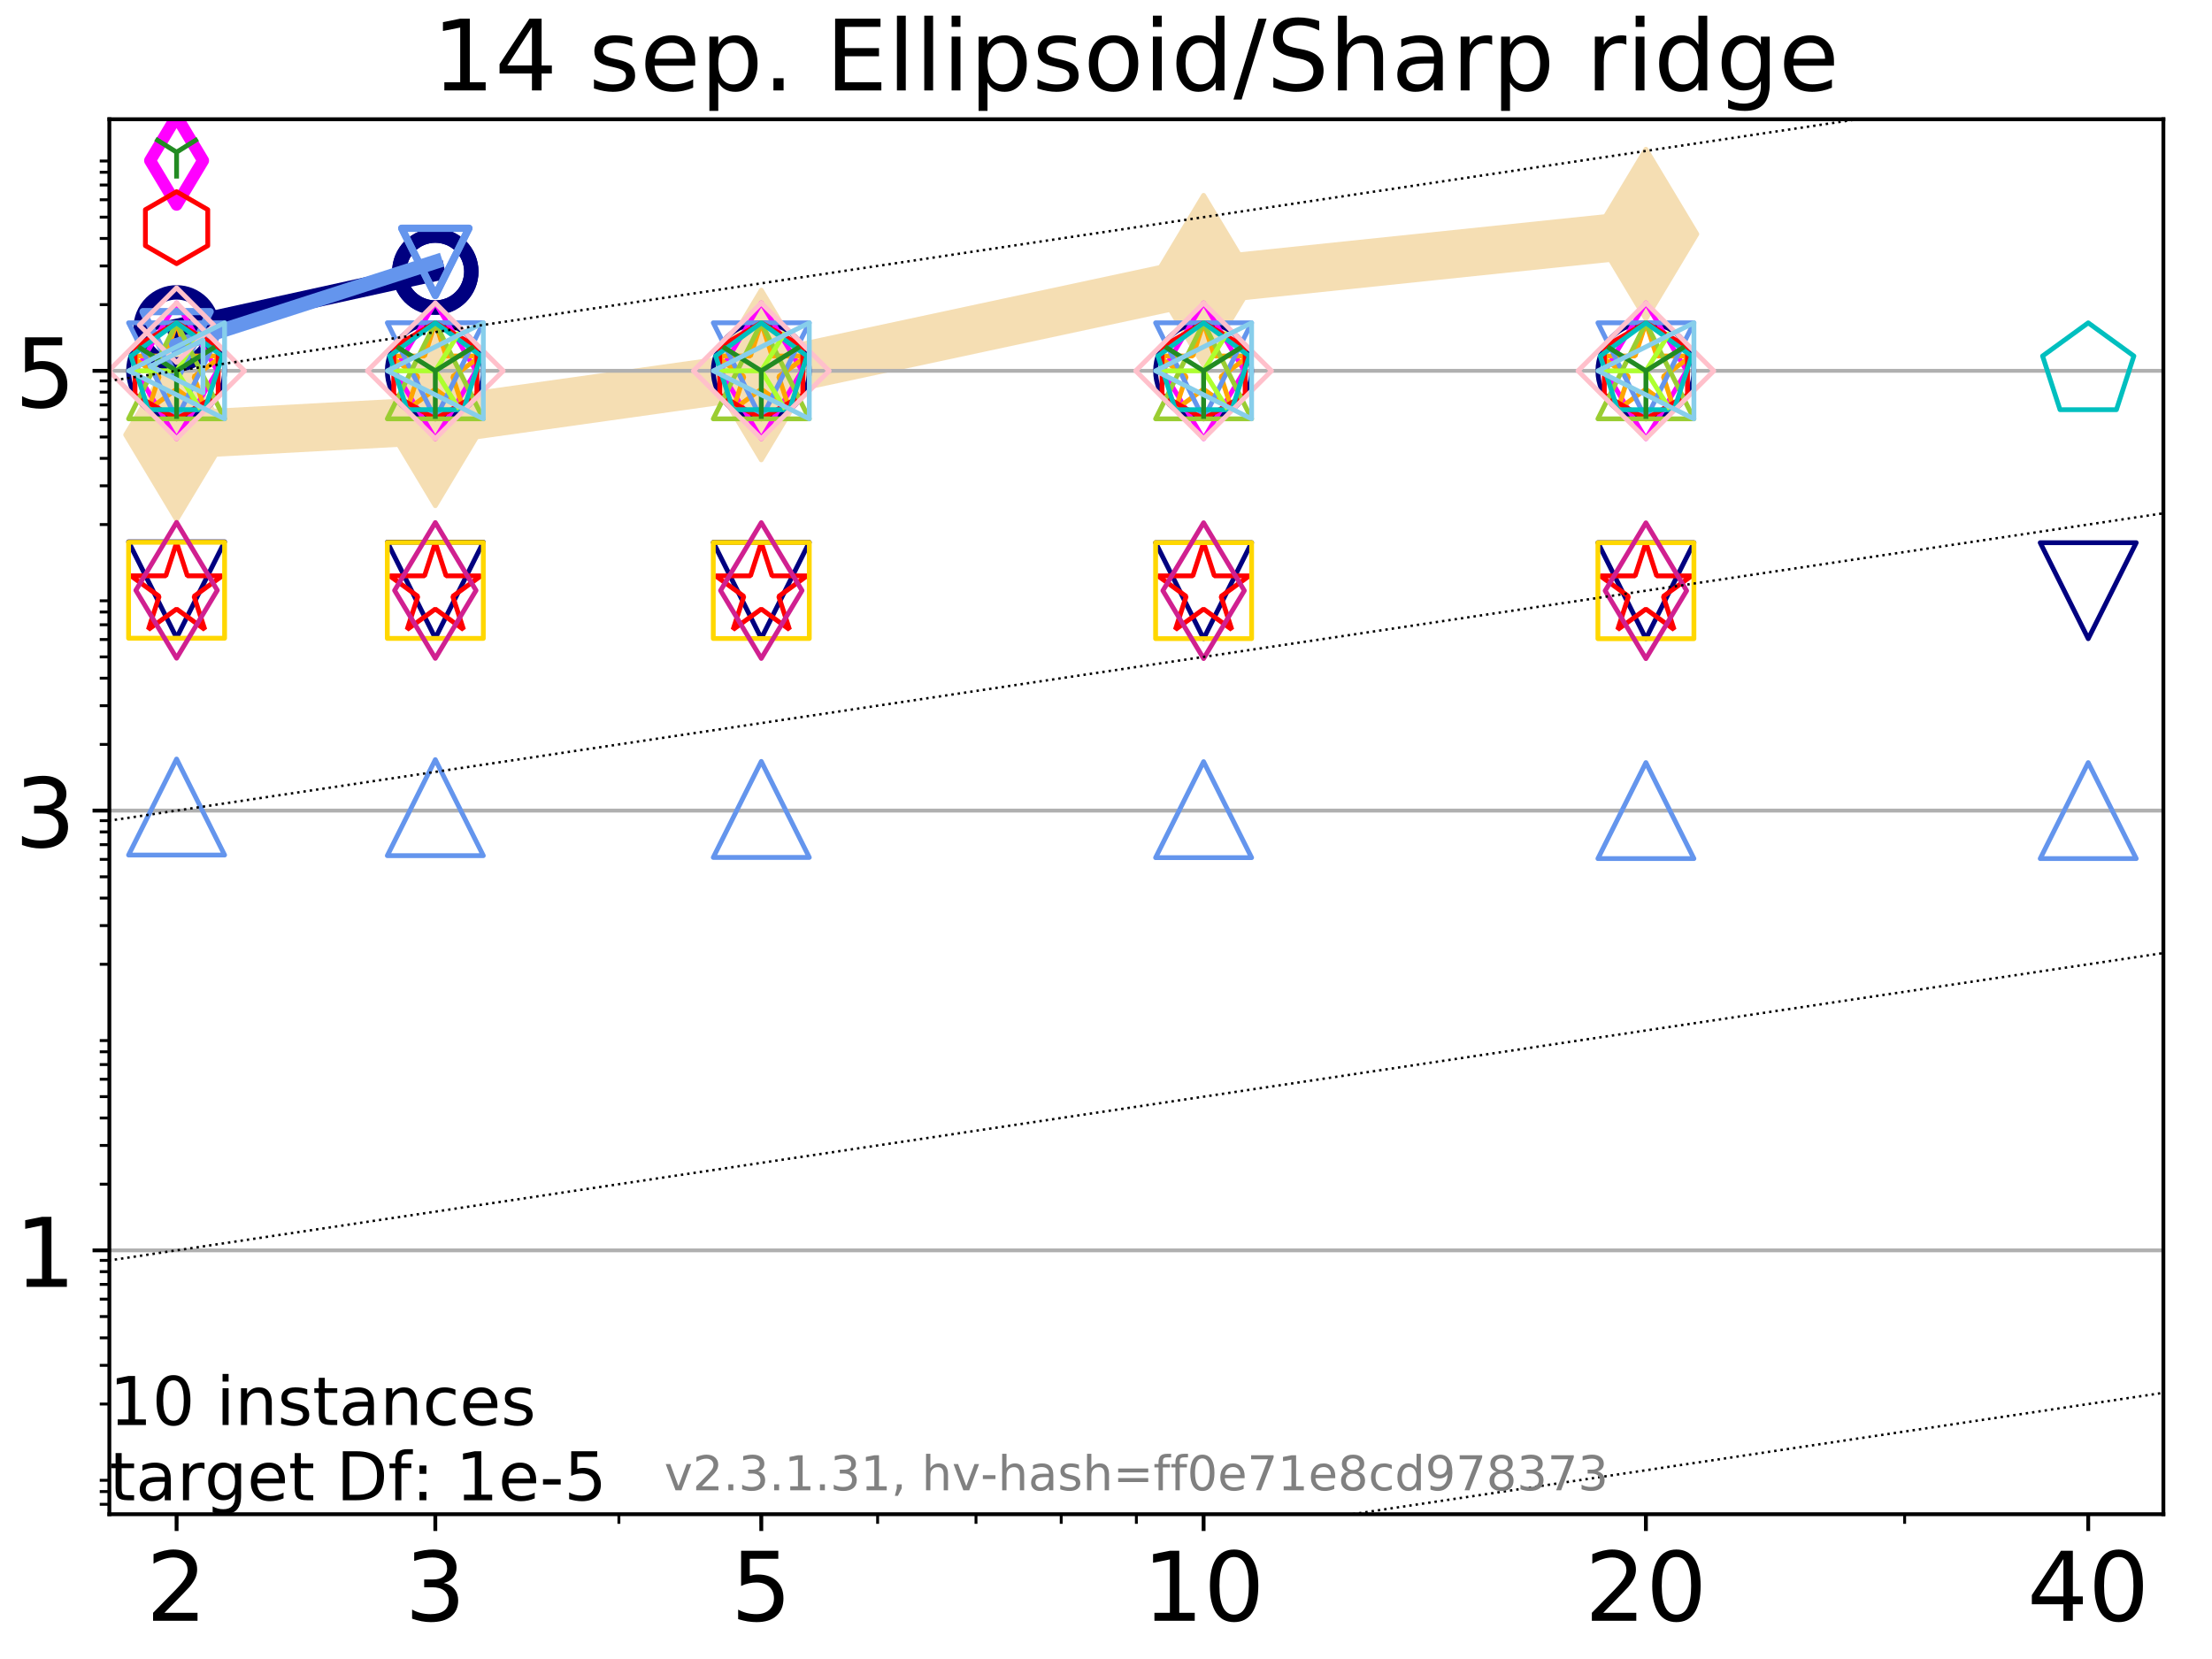 <?xml version="1.0" encoding="utf-8" standalone="no"?>
<!DOCTYPE svg PUBLIC "-//W3C//DTD SVG 1.1//EN"
  "http://www.w3.org/Graphics/SVG/1.1/DTD/svg11.dtd">
<!-- Created with matplotlib (https://matplotlib.org/) -->
<svg height="345.6pt" version="1.1" viewBox="0 0 460.8 345.6" width="460.8pt" xmlns="http://www.w3.org/2000/svg" xmlns:xlink="http://www.w3.org/1999/xlink">
 <defs>
  <style type="text/css">
*{stroke-linecap:butt;stroke-linejoin:round;}
  </style>
 </defs>
 <g id="figure_1">
  <g id="patch_1">
   <path d="M 0 345.6 
L 460.8 345.6 
L 460.8 0 
L 0 0 
z
" style="fill:#ffffff;"/>
  </g>
  <g id="axes_1">
   <g id="patch_2">
    <path d="M 22.78 315.44 
L 450.672 315.44 
L 450.672 24.84 
L 22.78 24.84 
z
" style="fill:#ffffff;"/>
   </g>
   <g id="line2d_1">
    <path clip-path="url(#pf2885b32db)" d="M 36.786 90.574 
L 90.685 87.667 
L 158.59 78.12 
L 250.732 58.372 
L 342.873 48.763 
" style="fill:none;stroke:#f5deb3;stroke-linecap:square;stroke-width:10;"/>
    <defs>
     <path d="M 0 17.678 
L 10.607 0 
L 0 -17.678 
L -10.607 0 
z
" id="m4ce410e3fe" style="stroke:#f5deb3;stroke-linejoin:miter;"/>
    </defs>
    <g clip-path="url(#pf2885b32db)">
     <use style="fill:#f5deb3;stroke:#f5deb3;stroke-linejoin:miter;" x="36.786" xlink:href="#m4ce410e3fe" y="90.574"/>
     <use style="fill:#f5deb3;stroke:#f5deb3;stroke-linejoin:miter;" x="90.685" xlink:href="#m4ce410e3fe" y="87.667"/>
     <use style="fill:#f5deb3;stroke:#f5deb3;stroke-linejoin:miter;" x="158.59" xlink:href="#m4ce410e3fe" y="78.12"/>
     <use style="fill:#f5deb3;stroke:#f5deb3;stroke-linejoin:miter;" x="250.732" xlink:href="#m4ce410e3fe" y="58.372"/>
     <use style="fill:#f5deb3;stroke:#f5deb3;stroke-linejoin:miter;" x="342.873" xlink:href="#m4ce410e3fe" y="48.763"/>
    </g>
   </g>
   <g id="matplotlib.axis_1">
    <g id="xtick_1">
     <g id="line2d_2">
      <defs>
       <path d="M 0 0 
L 0 3.5 
" id="mf1c5602f87" style="stroke:#000000;stroke-width:0.8;"/>
      </defs>
      <g>
       <use style="stroke:#000000;stroke-width:0.8;" x="36.786" xlink:href="#mf1c5602f87" y="315.44"/>
      </g>
     </g>
     <g id="text_1">
      <!-- 2 -->
      <defs>
       <path d="M 19.188 8.297 
L 53.609 8.297 
L 53.609 0 
L 7.328 0 
L 7.328 8.297 
Q 12.938 14.109 22.625 23.891 
Q 32.328 33.688 34.812 36.531 
Q 39.547 41.844 41.422 45.531 
Q 43.312 49.219 43.312 52.781 
Q 43.312 58.594 39.234 62.25 
Q 35.156 65.922 28.609 65.922 
Q 23.969 65.922 18.812 64.312 
Q 13.672 62.703 7.812 59.422 
L 7.812 69.391 
Q 13.766 71.781 18.938 73 
Q 24.125 74.219 28.422 74.219 
Q 39.75 74.219 46.484 68.547 
Q 53.219 62.891 53.219 53.422 
Q 53.219 48.922 51.531 44.891 
Q 49.859 40.875 45.406 35.406 
Q 44.188 33.984 37.641 27.219 
Q 31.109 20.453 19.188 8.297 
z
" id="DejaVuSans-50"/>
      </defs>
      <g transform="translate(30.423 337.637)scale(0.2 -0.2)">
       <use xlink:href="#DejaVuSans-50"/>
      </g>
     </g>
    </g>
    <g id="xtick_2">
     <g id="line2d_3">
      <g>
       <use style="stroke:#000000;stroke-width:0.8;" x="90.685" xlink:href="#mf1c5602f87" y="315.44"/>
      </g>
     </g>
     <g id="text_2">
      <!-- 3 -->
      <defs>
       <path d="M 40.578 39.312 
Q 47.656 37.797 51.625 33 
Q 55.609 28.219 55.609 21.188 
Q 55.609 10.406 48.188 4.484 
Q 40.766 -1.422 27.094 -1.422 
Q 22.516 -1.422 17.656 -0.516 
Q 12.797 0.391 7.625 2.203 
L 7.625 11.719 
Q 11.719 9.328 16.594 8.109 
Q 21.484 6.891 26.812 6.891 
Q 36.078 6.891 40.938 10.547 
Q 45.797 14.203 45.797 21.188 
Q 45.797 27.641 41.281 31.266 
Q 36.766 34.906 28.719 34.906 
L 20.219 34.906 
L 20.219 43.016 
L 29.109 43.016 
Q 36.375 43.016 40.234 45.922 
Q 44.094 48.828 44.094 54.297 
Q 44.094 59.906 40.109 62.906 
Q 36.141 65.922 28.719 65.922 
Q 24.656 65.922 20.016 65.031 
Q 15.375 64.156 9.812 62.312 
L 9.812 71.094 
Q 15.438 72.656 20.344 73.438 
Q 25.25 74.219 29.594 74.219 
Q 40.828 74.219 47.359 69.109 
Q 53.906 64.016 53.906 55.328 
Q 53.906 49.266 50.438 45.094 
Q 46.969 40.922 40.578 39.312 
z
" id="DejaVuSans-51"/>
      </defs>
      <g transform="translate(84.323 337.637)scale(0.2 -0.2)">
       <use xlink:href="#DejaVuSans-51"/>
      </g>
     </g>
    </g>
    <g id="xtick_3">
     <g id="line2d_4">
      <g>
       <use style="stroke:#000000;stroke-width:0.8;" x="158.59" xlink:href="#mf1c5602f87" y="315.44"/>
      </g>
     </g>
     <g id="text_3">
      <!-- 5 -->
      <defs>
       <path d="M 10.797 72.906 
L 49.516 72.906 
L 49.516 64.594 
L 19.828 64.594 
L 19.828 46.734 
Q 21.969 47.469 24.109 47.828 
Q 26.266 48.188 28.422 48.188 
Q 40.625 48.188 47.75 41.5 
Q 54.891 34.812 54.891 23.391 
Q 54.891 11.625 47.562 5.094 
Q 40.234 -1.422 26.906 -1.422 
Q 22.312 -1.422 17.547 -0.641 
Q 12.797 0.141 7.719 1.703 
L 7.719 11.625 
Q 12.109 9.234 16.797 8.062 
Q 21.484 6.891 26.703 6.891 
Q 35.156 6.891 40.078 11.328 
Q 45.016 15.766 45.016 23.391 
Q 45.016 31 40.078 35.438 
Q 35.156 39.891 26.703 39.891 
Q 22.75 39.891 18.812 39.016 
Q 14.891 38.141 10.797 36.281 
z
" id="DejaVuSans-53"/>
      </defs>
      <g transform="translate(152.228 337.637)scale(0.2 -0.2)">
       <use xlink:href="#DejaVuSans-53"/>
      </g>
     </g>
    </g>
    <g id="xtick_4">
     <g id="line2d_5">
      <g>
       <use style="stroke:#000000;stroke-width:0.8;" x="250.732" xlink:href="#mf1c5602f87" y="315.44"/>
      </g>
     </g>
     <g id="text_4">
      <!-- 10 -->
      <defs>
       <path d="M 12.406 8.297 
L 28.516 8.297 
L 28.516 63.922 
L 10.984 60.406 
L 10.984 69.391 
L 28.422 72.906 
L 38.281 72.906 
L 38.281 8.297 
L 54.391 8.297 
L 54.391 0 
L 12.406 0 
z
" id="DejaVuSans-49"/>
       <path d="M 31.781 66.406 
Q 24.172 66.406 20.328 58.906 
Q 16.5 51.422 16.5 36.375 
Q 16.5 21.391 20.328 13.891 
Q 24.172 6.391 31.781 6.391 
Q 39.453 6.391 43.281 13.891 
Q 47.125 21.391 47.125 36.375 
Q 47.125 51.422 43.281 58.906 
Q 39.453 66.406 31.781 66.406 
z
M 31.781 74.219 
Q 44.047 74.219 50.516 64.516 
Q 56.984 54.828 56.984 36.375 
Q 56.984 17.969 50.516 8.266 
Q 44.047 -1.422 31.781 -1.422 
Q 19.531 -1.422 13.062 8.266 
Q 6.594 17.969 6.594 36.375 
Q 6.594 54.828 13.062 64.516 
Q 19.531 74.219 31.781 74.219 
z
" id="DejaVuSans-48"/>
      </defs>
      <g transform="translate(238.007 337.637)scale(0.2 -0.2)">
       <use xlink:href="#DejaVuSans-49"/>
       <use x="63.623" xlink:href="#DejaVuSans-48"/>
      </g>
     </g>
    </g>
    <g id="xtick_5">
     <g id="line2d_6">
      <g>
       <use style="stroke:#000000;stroke-width:0.8;" x="342.873" xlink:href="#mf1c5602f87" y="315.44"/>
      </g>
     </g>
     <g id="text_5">
      <!-- 20 -->
      <g transform="translate(330.148 337.637)scale(0.2 -0.2)">
       <use xlink:href="#DejaVuSans-50"/>
       <use x="63.623" xlink:href="#DejaVuSans-48"/>
      </g>
     </g>
    </g>
    <g id="xtick_6">
     <g id="line2d_7">
      <g>
       <use style="stroke:#000000;stroke-width:0.8;" x="435.015" xlink:href="#mf1c5602f87" y="315.44"/>
      </g>
     </g>
     <g id="text_6">
      <!-- 40 -->
      <defs>
       <path d="M 37.797 64.312 
L 12.891 25.391 
L 37.797 25.391 
z
M 35.203 72.906 
L 47.609 72.906 
L 47.609 25.391 
L 58.016 25.391 
L 58.016 17.188 
L 47.609 17.188 
L 47.609 0 
L 37.797 0 
L 37.797 17.188 
L 4.891 17.188 
L 4.891 26.703 
z
" id="DejaVuSans-52"/>
      </defs>
      <g transform="translate(422.29 337.637)scale(0.2 -0.2)">
       <use xlink:href="#DejaVuSans-52"/>
       <use x="63.623" xlink:href="#DejaVuSans-48"/>
      </g>
     </g>
    </g>
    <g id="xtick_7">
     <g id="line2d_8">
      <defs>
       <path d="M 0 0 
L 0 2 
" id="m1e5ca6ee71" style="stroke:#000000;stroke-width:0.6;"/>
      </defs>
      <g>
       <use style="stroke:#000000;stroke-width:0.6;" x="36.786" xlink:href="#m1e5ca6ee71" y="315.44"/>
      </g>
     </g>
    </g>
    <g id="xtick_8">
     <g id="line2d_9">
      <g>
       <use style="stroke:#000000;stroke-width:0.6;" x="90.685" xlink:href="#m1e5ca6ee71" y="315.44"/>
      </g>
     </g>
    </g>
    <g id="xtick_9">
     <g id="line2d_10">
      <g>
       <use style="stroke:#000000;stroke-width:0.6;" x="128.927" xlink:href="#m1e5ca6ee71" y="315.44"/>
      </g>
     </g>
    </g>
    <g id="xtick_10">
     <g id="line2d_11">
      <g>
       <use style="stroke:#000000;stroke-width:0.6;" x="158.59" xlink:href="#m1e5ca6ee71" y="315.44"/>
      </g>
     </g>
    </g>
    <g id="xtick_11">
     <g id="line2d_12">
      <g>
       <use style="stroke:#000000;stroke-width:0.6;" x="182.827" xlink:href="#m1e5ca6ee71" y="315.44"/>
      </g>
     </g>
    </g>
    <g id="xtick_12">
     <g id="line2d_13">
      <g>
       <use style="stroke:#000000;stroke-width:0.6;" x="203.318" xlink:href="#m1e5ca6ee71" y="315.44"/>
      </g>
     </g>
    </g>
    <g id="xtick_13">
     <g id="line2d_14">
      <g>
       <use style="stroke:#000000;stroke-width:0.6;" x="221.069" xlink:href="#m1e5ca6ee71" y="315.44"/>
      </g>
     </g>
    </g>
    <g id="xtick_14">
     <g id="line2d_15">
      <g>
       <use style="stroke:#000000;stroke-width:0.6;" x="236.726" xlink:href="#m1e5ca6ee71" y="315.44"/>
      </g>
     </g>
    </g>
    <g id="xtick_15">
     <g id="line2d_16">
      <g>
       <use style="stroke:#000000;stroke-width:0.6;" x="342.873" xlink:href="#m1e5ca6ee71" y="315.44"/>
      </g>
     </g>
    </g>
    <g id="xtick_16">
     <g id="line2d_17">
      <g>
       <use style="stroke:#000000;stroke-width:0.6;" x="396.773" xlink:href="#m1e5ca6ee71" y="315.44"/>
      </g>
     </g>
    </g>
    <g id="xtick_17">
     <g id="line2d_18">
      <g>
       <use style="stroke:#000000;stroke-width:0.6;" x="435.015" xlink:href="#m1e5ca6ee71" y="315.44"/>
      </g>
     </g>
    </g>
   </g>
   <g id="matplotlib.axis_2">
    <g id="ytick_1">
     <g id="line2d_19">
      <path clip-path="url(#pf2885b32db)" d="M 22.78 260.473 
L 450.672 260.473 
" style="fill:none;stroke:#b0b0b0;stroke-linecap:square;stroke-width:0.8;"/>
     </g>
     <g id="line2d_20">
      <defs>
       <path d="M 0 0 
L -3.5 0 
" id="mb0b6e3cf3f" style="stroke:#000000;stroke-width:0.8;"/>
      </defs>
      <g>
       <use style="stroke:#000000;stroke-width:0.8;" x="22.78" xlink:href="#mb0b6e3cf3f" y="260.473"/>
      </g>
     </g>
     <g id="text_7">
      <!-- 1 -->
      <g transform="translate(3.055 268.072)scale(0.2 -0.2)">
       <use xlink:href="#DejaVuSans-49"/>
      </g>
     </g>
    </g>
    <g id="ytick_2">
     <g id="line2d_21">
      <path clip-path="url(#pf2885b32db)" d="M 22.78 168.862 
L 450.672 168.862 
" style="fill:none;stroke:#b0b0b0;stroke-linecap:square;stroke-width:0.8;"/>
     </g>
     <g id="line2d_22">
      <g>
       <use style="stroke:#000000;stroke-width:0.8;" x="22.78" xlink:href="#mb0b6e3cf3f" y="168.862"/>
      </g>
     </g>
     <g id="text_8">
      <!-- 3 -->
      <g transform="translate(3.055 176.461)scale(0.2 -0.2)">
       <use xlink:href="#DejaVuSans-51"/>
      </g>
     </g>
    </g>
    <g id="ytick_3">
     <g id="line2d_23">
      <path clip-path="url(#pf2885b32db)" d="M 22.78 77.252 
L 450.672 77.252 
" style="fill:none;stroke:#b0b0b0;stroke-linecap:square;stroke-width:0.8;"/>
     </g>
     <g id="line2d_24">
      <g>
       <use style="stroke:#000000;stroke-width:0.8;" x="22.78" xlink:href="#mb0b6e3cf3f" y="77.252"/>
      </g>
     </g>
     <g id="text_9">
      <!-- 5 -->
      <g transform="translate(3.055 84.85)scale(0.2 -0.2)">
       <use xlink:href="#DejaVuSans-53"/>
      </g>
     </g>
    </g>
    <g id="ytick_4">
     <g id="line2d_25">
      <defs>
       <path d="M 0 0 
L -2 0 
" id="mf7608c4e11" style="stroke:#000000;stroke-width:0.6;"/>
      </defs>
      <g>
       <use style="stroke:#000000;stroke-width:0.6;" x="22.78" xlink:href="#mf7608c4e11" y="313.374"/>
      </g>
     </g>
    </g>
    <g id="ytick_5">
     <g id="line2d_26">
      <g>
       <use style="stroke:#000000;stroke-width:0.6;" x="22.78" xlink:href="#mf7608c4e11" y="310.718"/>
      </g>
     </g>
    </g>
    <g id="ytick_6">
     <g id="line2d_27">
      <g>
       <use style="stroke:#000000;stroke-width:0.6;" x="22.78" xlink:href="#mf7608c4e11" y="308.375"/>
      </g>
     </g>
    </g>
    <g id="ytick_7">
     <g id="line2d_28">
      <g>
       <use style="stroke:#000000;stroke-width:0.6;" x="22.78" xlink:href="#mf7608c4e11" y="292.49"/>
      </g>
     </g>
    </g>
    <g id="ytick_8">
     <g id="line2d_29">
      <g>
       <use style="stroke:#000000;stroke-width:0.6;" x="22.78" xlink:href="#mf7608c4e11" y="284.424"/>
      </g>
     </g>
    </g>
    <g id="ytick_9">
     <g id="line2d_30">
      <g>
       <use style="stroke:#000000;stroke-width:0.6;" x="22.78" xlink:href="#mf7608c4e11" y="278.701"/>
      </g>
     </g>
    </g>
    <g id="ytick_10">
     <g id="line2d_31">
      <g>
       <use style="stroke:#000000;stroke-width:0.6;" x="22.78" xlink:href="#mf7608c4e11" y="274.262"/>
      </g>
     </g>
    </g>
    <g id="ytick_11">
     <g id="line2d_32">
      <g>
       <use style="stroke:#000000;stroke-width:0.6;" x="22.78" xlink:href="#mf7608c4e11" y="270.635"/>
      </g>
     </g>
    </g>
    <g id="ytick_12">
     <g id="line2d_33">
      <g>
       <use style="stroke:#000000;stroke-width:0.6;" x="22.78" xlink:href="#mf7608c4e11" y="267.569"/>
      </g>
     </g>
    </g>
    <g id="ytick_13">
     <g id="line2d_34">
      <g>
       <use style="stroke:#000000;stroke-width:0.6;" x="22.78" xlink:href="#mf7608c4e11" y="264.912"/>
      </g>
     </g>
    </g>
    <g id="ytick_14">
     <g id="line2d_35">
      <g>
       <use style="stroke:#000000;stroke-width:0.6;" x="22.78" xlink:href="#mf7608c4e11" y="262.569"/>
      </g>
     </g>
    </g>
    <g id="ytick_15">
     <g id="line2d_36">
      <g>
       <use style="stroke:#000000;stroke-width:0.6;" x="22.78" xlink:href="#mf7608c4e11" y="246.685"/>
      </g>
     </g>
    </g>
    <g id="ytick_16">
     <g id="line2d_37">
      <g>
       <use style="stroke:#000000;stroke-width:0.6;" x="22.78" xlink:href="#mf7608c4e11" y="238.619"/>
      </g>
     </g>
    </g>
    <g id="ytick_17">
     <g id="line2d_38">
      <g>
       <use style="stroke:#000000;stroke-width:0.6;" x="22.78" xlink:href="#mf7608c4e11" y="232.896"/>
      </g>
     </g>
    </g>
    <g id="ytick_18">
     <g id="line2d_39">
      <g>
       <use style="stroke:#000000;stroke-width:0.6;" x="22.78" xlink:href="#mf7608c4e11" y="228.457"/>
      </g>
     </g>
    </g>
    <g id="ytick_19">
     <g id="line2d_40">
      <g>
       <use style="stroke:#000000;stroke-width:0.6;" x="22.78" xlink:href="#mf7608c4e11" y="224.83"/>
      </g>
     </g>
    </g>
    <g id="ytick_20">
     <g id="line2d_41">
      <g>
       <use style="stroke:#000000;stroke-width:0.6;" x="22.78" xlink:href="#mf7608c4e11" y="221.763"/>
      </g>
     </g>
    </g>
    <g id="ytick_21">
     <g id="line2d_42">
      <g>
       <use style="stroke:#000000;stroke-width:0.6;" x="22.78" xlink:href="#mf7608c4e11" y="219.107"/>
      </g>
     </g>
    </g>
    <g id="ytick_22">
     <g id="line2d_43">
      <g>
       <use style="stroke:#000000;stroke-width:0.6;" x="22.78" xlink:href="#mf7608c4e11" y="216.764"/>
      </g>
     </g>
    </g>
    <g id="ytick_23">
     <g id="line2d_44">
      <g>
       <use style="stroke:#000000;stroke-width:0.6;" x="22.78" xlink:href="#mf7608c4e11" y="200.879"/>
      </g>
     </g>
    </g>
    <g id="ytick_24">
     <g id="line2d_45">
      <g>
       <use style="stroke:#000000;stroke-width:0.6;" x="22.78" xlink:href="#mf7608c4e11" y="192.813"/>
      </g>
     </g>
    </g>
    <g id="ytick_25">
     <g id="line2d_46">
      <g>
       <use style="stroke:#000000;stroke-width:0.6;" x="22.78" xlink:href="#mf7608c4e11" y="187.09"/>
      </g>
     </g>
    </g>
    <g id="ytick_26">
     <g id="line2d_47">
      <g>
       <use style="stroke:#000000;stroke-width:0.6;" x="22.78" xlink:href="#mf7608c4e11" y="182.651"/>
      </g>
     </g>
    </g>
    <g id="ytick_27">
     <g id="line2d_48">
      <g>
       <use style="stroke:#000000;stroke-width:0.6;" x="22.78" xlink:href="#mf7608c4e11" y="179.024"/>
      </g>
     </g>
    </g>
    <g id="ytick_28">
     <g id="line2d_49">
      <g>
       <use style="stroke:#000000;stroke-width:0.6;" x="22.78" xlink:href="#mf7608c4e11" y="175.958"/>
      </g>
     </g>
    </g>
    <g id="ytick_29">
     <g id="line2d_50">
      <g>
       <use style="stroke:#000000;stroke-width:0.6;" x="22.78" xlink:href="#mf7608c4e11" y="173.301"/>
      </g>
     </g>
    </g>
    <g id="ytick_30">
     <g id="line2d_51">
      <g>
       <use style="stroke:#000000;stroke-width:0.6;" x="22.78" xlink:href="#mf7608c4e11" y="170.958"/>
      </g>
     </g>
    </g>
    <g id="ytick_31">
     <g id="line2d_52">
      <g>
       <use style="stroke:#000000;stroke-width:0.6;" x="22.78" xlink:href="#mf7608c4e11" y="155.074"/>
      </g>
     </g>
    </g>
    <g id="ytick_32">
     <g id="line2d_53">
      <g>
       <use style="stroke:#000000;stroke-width:0.6;" x="22.78" xlink:href="#mf7608c4e11" y="147.008"/>
      </g>
     </g>
    </g>
    <g id="ytick_33">
     <g id="line2d_54">
      <g>
       <use style="stroke:#000000;stroke-width:0.6;" x="22.78" xlink:href="#mf7608c4e11" y="141.285"/>
      </g>
     </g>
    </g>
    <g id="ytick_34">
     <g id="line2d_55">
      <g>
       <use style="stroke:#000000;stroke-width:0.6;" x="22.78" xlink:href="#mf7608c4e11" y="136.846"/>
      </g>
     </g>
    </g>
    <g id="ytick_35">
     <g id="line2d_56">
      <g>
       <use style="stroke:#000000;stroke-width:0.6;" x="22.78" xlink:href="#mf7608c4e11" y="133.219"/>
      </g>
     </g>
    </g>
    <g id="ytick_36">
     <g id="line2d_57">
      <g>
       <use style="stroke:#000000;stroke-width:0.6;" x="22.78" xlink:href="#mf7608c4e11" y="130.152"/>
      </g>
     </g>
    </g>
    <g id="ytick_37">
     <g id="line2d_58">
      <g>
       <use style="stroke:#000000;stroke-width:0.6;" x="22.78" xlink:href="#mf7608c4e11" y="127.496"/>
      </g>
     </g>
    </g>
    <g id="ytick_38">
     <g id="line2d_59">
      <g>
       <use style="stroke:#000000;stroke-width:0.6;" x="22.78" xlink:href="#mf7608c4e11" y="125.153"/>
      </g>
     </g>
    </g>
    <g id="ytick_39">
     <g id="line2d_60">
      <g>
       <use style="stroke:#000000;stroke-width:0.6;" x="22.78" xlink:href="#mf7608c4e11" y="109.268"/>
      </g>
     </g>
    </g>
    <g id="ytick_40">
     <g id="line2d_61">
      <g>
       <use style="stroke:#000000;stroke-width:0.6;" x="22.78" xlink:href="#mf7608c4e11" y="101.202"/>
      </g>
     </g>
    </g>
    <g id="ytick_41">
     <g id="line2d_62">
      <g>
       <use style="stroke:#000000;stroke-width:0.6;" x="22.78" xlink:href="#mf7608c4e11" y="95.479"/>
      </g>
     </g>
    </g>
    <g id="ytick_42">
     <g id="line2d_63">
      <g>
       <use style="stroke:#000000;stroke-width:0.6;" x="22.78" xlink:href="#mf7608c4e11" y="91.04"/>
      </g>
     </g>
    </g>
    <g id="ytick_43">
     <g id="line2d_64">
      <g>
       <use style="stroke:#000000;stroke-width:0.6;" x="22.78" xlink:href="#mf7608c4e11" y="87.413"/>
      </g>
     </g>
    </g>
    <g id="ytick_44">
     <g id="line2d_65">
      <g>
       <use style="stroke:#000000;stroke-width:0.6;" x="22.78" xlink:href="#mf7608c4e11" y="84.347"/>
      </g>
     </g>
    </g>
    <g id="ytick_45">
     <g id="line2d_66">
      <g>
       <use style="stroke:#000000;stroke-width:0.6;" x="22.78" xlink:href="#mf7608c4e11" y="81.691"/>
      </g>
     </g>
    </g>
    <g id="ytick_46">
     <g id="line2d_67">
      <g>
       <use style="stroke:#000000;stroke-width:0.6;" x="22.78" xlink:href="#mf7608c4e11" y="79.347"/>
      </g>
     </g>
    </g>
    <g id="ytick_47">
     <g id="line2d_68">
      <g>
       <use style="stroke:#000000;stroke-width:0.6;" x="22.78" xlink:href="#mf7608c4e11" y="63.463"/>
      </g>
     </g>
    </g>
    <g id="ytick_48">
     <g id="line2d_69">
      <g>
       <use style="stroke:#000000;stroke-width:0.6;" x="22.78" xlink:href="#mf7608c4e11" y="55.397"/>
      </g>
     </g>
    </g>
    <g id="ytick_49">
     <g id="line2d_70">
      <g>
       <use style="stroke:#000000;stroke-width:0.6;" x="22.78" xlink:href="#mf7608c4e11" y="49.674"/>
      </g>
     </g>
    </g>
    <g id="ytick_50">
     <g id="line2d_71">
      <g>
       <use style="stroke:#000000;stroke-width:0.6;" x="22.78" xlink:href="#mf7608c4e11" y="45.235"/>
      </g>
     </g>
    </g>
    <g id="ytick_51">
     <g id="line2d_72">
      <g>
       <use style="stroke:#000000;stroke-width:0.6;" x="22.78" xlink:href="#mf7608c4e11" y="41.608"/>
      </g>
     </g>
    </g>
    <g id="ytick_52">
     <g id="line2d_73">
      <g>
       <use style="stroke:#000000;stroke-width:0.6;" x="22.78" xlink:href="#mf7608c4e11" y="38.541"/>
      </g>
     </g>
    </g>
    <g id="ytick_53">
     <g id="line2d_74">
      <g>
       <use style="stroke:#000000;stroke-width:0.6;" x="22.78" xlink:href="#mf7608c4e11" y="35.885"/>
      </g>
     </g>
    </g>
    <g id="ytick_54">
     <g id="line2d_75">
      <g>
       <use style="stroke:#000000;stroke-width:0.6;" x="22.78" xlink:href="#mf7608c4e11" y="33.542"/>
      </g>
     </g>
    </g>
   </g>
   <g id="line2d_76">
    <path clip-path="url(#pf2885b32db)" d="M 36.786 68.404 
L 90.685 56.574 
" style="fill:none;stroke:#000080;stroke-linecap:square;stroke-width:4;"/>
    <defs>
     <path d="M 0 7.5 
C 1.989 7.5 3.897 6.71 5.303 5.303 
C 6.71 3.897 7.5 1.989 7.5 0 
C 7.5 -1.989 6.71 -3.897 5.303 -5.303 
C 3.897 -6.71 1.989 -7.5 0 -7.5 
C -1.989 -7.5 -3.897 -6.71 -5.303 -5.303 
C -6.71 -3.897 -7.5 -1.989 -7.5 0 
C -7.5 1.989 -6.71 3.897 -5.303 5.303 
C -3.897 6.71 -1.989 7.5 0 7.5 
z
" id="m0210cf2e81" style="stroke:#000080;stroke-width:3;"/>
    </defs>
    <g clip-path="url(#pf2885b32db)">
     <use style="fill-opacity:0;stroke:#000080;stroke-width:3;" x="36.786" xlink:href="#m0210cf2e81" y="68.404"/>
     <use style="fill-opacity:0;stroke:#000080;stroke-width:3;" x="90.685" xlink:href="#m0210cf2e81" y="56.574"/>
    </g>
   </g>
   <g id="line2d_77">
    <path clip-path="url(#pf2885b32db)" d="M 90.685 56.574 
" style="fill:none;stroke:#000080;stroke-linecap:square;stroke-width:4;"/>
    <g clip-path="url(#pf2885b32db)">
     <use style="fill-opacity:0;stroke:#000080;stroke-width:3;" x="90.685" xlink:href="#m0210cf2e81" y="56.574"/>
    </g>
   </g>
   <g id="line2d_78"/>
   <g id="line2d_79">
    <defs>
     <path d="M 0 10 
C 2.652 10 5.196 8.946 7.071 7.071 
C 8.946 5.196 10 2.652 10 0 
C 10 -2.652 8.946 -5.196 7.071 -7.071 
C 5.196 -8.946 2.652 -10 0 -10 
C -2.652 -10 -5.196 -8.946 -7.071 -7.071 
C -8.946 -5.196 -10 -2.652 -10 0 
C -10 2.652 -8.946 5.196 -7.071 7.071 
C -5.196 8.946 -2.652 10 0 10 
z
" id="m0971e91d26" style="stroke:#000080;"/>
    </defs>
    <g clip-path="url(#pf2885b32db)">
     <use style="fill-opacity:0;stroke:#000080;" x="36.786" xlink:href="#m0971e91d26" y="77.251"/>
     <use style="fill-opacity:0;stroke:#000080;" x="90.685" xlink:href="#m0971e91d26" y="77.251"/>
     <use style="fill-opacity:0;stroke:#000080;" x="158.59" xlink:href="#m0971e91d26" y="77.251"/>
     <use style="fill-opacity:0;stroke:#000080;" x="250.732" xlink:href="#m0971e91d26" y="77.252"/>
     <use style="fill-opacity:0;stroke:#000080;" x="342.873" xlink:href="#m0971e91d26" y="77.251"/>
    </g>
   </g>
   <g id="line2d_80">
    <path clip-path="url(#pf2885b32db)" d="M 36.786 33.453 
" style="fill:none;stroke:#ff00ff;stroke-linecap:square;stroke-width:3.667;"/>
    <defs>
     <path d="M 0 9.192 
L 5.515 0 
L 0 -9.192 
L -5.515 0 
z
" id="m960285d5f6" style="stroke:#ff00ff;stroke-linejoin:miter;stroke-width:2.5;"/>
    </defs>
    <g clip-path="url(#pf2885b32db)">
     <use style="fill-opacity:0;stroke:#ff00ff;stroke-linejoin:miter;stroke-width:2.5;" x="36.786" xlink:href="#m960285d5f6" y="33.453"/>
    </g>
   </g>
   <g id="line2d_81"/>
   <g id="line2d_82">
    <defs>
     <path d="M 0 14.142 
L 8.485 0 
L 0 -14.142 
L -8.485 0 
z
" id="m3ee5efc018" style="stroke:#ff00ff;stroke-linejoin:miter;"/>
    </defs>
    <g clip-path="url(#pf2885b32db)">
     <use style="fill-opacity:0;stroke:#ff00ff;stroke-linejoin:miter;" x="36.786" xlink:href="#m3ee5efc018" y="77.251"/>
     <use style="fill-opacity:0;stroke:#ff00ff;stroke-linejoin:miter;" x="90.685" xlink:href="#m3ee5efc018" y="77.251"/>
     <use style="fill-opacity:0;stroke:#ff00ff;stroke-linejoin:miter;" x="158.59" xlink:href="#m3ee5efc018" y="77.251"/>
     <use style="fill-opacity:0;stroke:#ff00ff;stroke-linejoin:miter;" x="250.732" xlink:href="#m3ee5efc018" y="77.251"/>
     <use style="fill-opacity:0;stroke:#ff00ff;stroke-linejoin:miter;" x="342.873" xlink:href="#m3ee5efc018" y="77.251"/>
    </g>
   </g>
   <g id="line2d_83"/>
   <g id="line2d_84">
    <defs>
     <path d="M 0 -10 
L -2.245 -3.09 
L -9.511 -3.09 
L -3.633 1.18 
L -5.878 8.09 
L -0 3.82 
L 5.878 8.09 
L 3.633 1.18 
L 9.511 -3.09 
L 2.245 -3.09 
z
" id="m11a8e10114" style="stroke:#ffa500;stroke-linejoin:bevel;"/>
    </defs>
    <g clip-path="url(#pf2885b32db)">
     <use style="fill-opacity:0;stroke:#ffa500;stroke-linejoin:bevel;" x="36.786" xlink:href="#m11a8e10114" y="77.251"/>
     <use style="fill-opacity:0;stroke:#ffa500;stroke-linejoin:bevel;" x="90.685" xlink:href="#m11a8e10114" y="77.251"/>
     <use style="fill-opacity:0;stroke:#ffa500;stroke-linejoin:bevel;" x="158.59" xlink:href="#m11a8e10114" y="77.251"/>
     <use style="fill-opacity:0;stroke:#ffa500;stroke-linejoin:bevel;" x="250.732" xlink:href="#m11a8e10114" y="77.251"/>
     <use style="fill-opacity:0;stroke:#ffa500;stroke-linejoin:bevel;" x="342.873" xlink:href="#m11a8e10114" y="77.251"/>
    </g>
   </g>
   <g id="line2d_85">
    <path clip-path="url(#pf2885b32db)" d="M 36.786 71.912 
L 90.685 54.554 
" style="fill:none;stroke:#6495ed;stroke-linecap:square;stroke-width:3;"/>
    <defs>
     <path d="M -0 7 
L 7 -7 
L -7 -7 
z
" id="m236206df93" style="stroke:#6495ed;stroke-linejoin:miter;stroke-width:1.5;"/>
    </defs>
    <g clip-path="url(#pf2885b32db)">
     <use style="fill-opacity:0;stroke:#6495ed;stroke-linejoin:miter;stroke-width:1.5;" x="36.786" xlink:href="#m236206df93" y="71.912"/>
     <use style="fill-opacity:0;stroke:#6495ed;stroke-linejoin:miter;stroke-width:1.5;" x="90.685" xlink:href="#m236206df93" y="54.554"/>
    </g>
   </g>
   <g id="line2d_86">
    <path clip-path="url(#pf2885b32db)" d="M 90.685 54.554 
" style="fill:none;stroke:#6495ed;stroke-linecap:square;stroke-width:3;"/>
    <g clip-path="url(#pf2885b32db)">
     <use style="fill-opacity:0;stroke:#6495ed;stroke-linejoin:miter;stroke-width:1.5;" x="90.685" xlink:href="#m236206df93" y="54.554"/>
    </g>
   </g>
   <g id="line2d_87"/>
   <g id="line2d_88">
    <defs>
     <path d="M -0 10 
L 10 -10 
L -10 -10 
z
" id="m3ff46dbb8b" style="stroke:#6495ed;stroke-linejoin:miter;"/>
    </defs>
    <g clip-path="url(#pf2885b32db)">
     <use style="fill-opacity:0;stroke:#6495ed;stroke-linejoin:miter;" x="36.786" xlink:href="#m3ff46dbb8b" y="77.248"/>
     <use style="fill-opacity:0;stroke:#6495ed;stroke-linejoin:miter;" x="90.685" xlink:href="#m3ff46dbb8b" y="77.238"/>
     <use style="fill-opacity:0;stroke:#6495ed;stroke-linejoin:miter;" x="158.59" xlink:href="#m3ff46dbb8b" y="77.242"/>
     <use style="fill-opacity:0;stroke:#6495ed;stroke-linejoin:miter;" x="250.732" xlink:href="#m3ff46dbb8b" y="77.249"/>
     <use style="fill-opacity:0;stroke:#6495ed;stroke-linejoin:miter;" x="342.873" xlink:href="#m3ff46dbb8b" y="77.249"/>
    </g>
   </g>
   <g id="line2d_89">
    <path clip-path="url(#pf2885b32db)" d="M 36.786 47.426 
" style="fill:none;stroke:#ff0000;stroke-linecap:square;stroke-width:2.667;"/>
    <defs>
     <path d="M 0 -7.5 
L -6.495 -3.75 
L -6.495 3.75 
L -0 7.5 
L 6.495 3.75 
L 6.495 -3.75 
z
" id="m870f5128cb" style="stroke:#ff0000;stroke-linejoin:miter;"/>
    </defs>
    <g clip-path="url(#pf2885b32db)">
     <use style="fill-opacity:0;stroke:#ff0000;stroke-linejoin:miter;" x="36.786" xlink:href="#m870f5128cb" y="47.426"/>
    </g>
   </g>
   <g id="line2d_90"/>
   <g id="line2d_91">
    <defs>
     <path d="M 0 -10 
L -8.66 -5 
L -8.66 5 
L -0 10 
L 8.66 5 
L 8.66 -5 
z
" id="mb78ba3655d" style="stroke:#ff0000;stroke-linejoin:miter;"/>
    </defs>
    <g clip-path="url(#pf2885b32db)">
     <use style="fill-opacity:0;stroke:#ff0000;stroke-linejoin:miter;" x="36.786" xlink:href="#mb78ba3655d" y="77.251"/>
     <use style="fill-opacity:0;stroke:#ff0000;stroke-linejoin:miter;" x="90.685" xlink:href="#mb78ba3655d" y="77.251"/>
     <use style="fill-opacity:0;stroke:#ff0000;stroke-linejoin:miter;" x="158.59" xlink:href="#mb78ba3655d" y="77.251"/>
     <use style="fill-opacity:0;stroke:#ff0000;stroke-linejoin:miter;" x="250.732" xlink:href="#mb78ba3655d" y="77.251"/>
     <use style="fill-opacity:0;stroke:#ff0000;stroke-linejoin:miter;" x="342.873" xlink:href="#mb78ba3655d" y="77.251"/>
    </g>
   </g>
   <g id="line2d_92"/>
   <g id="line2d_93">
    <defs>
     <path d="M 0 -10 
L -10 10 
L 10 10 
z
" id="m920090a9c4" style="stroke:#9acd32;stroke-linejoin:miter;"/>
    </defs>
    <g clip-path="url(#pf2885b32db)">
     <use style="fill-opacity:0;stroke:#9acd32;stroke-linejoin:miter;" x="36.786" xlink:href="#m920090a9c4" y="77.251"/>
     <use style="fill-opacity:0;stroke:#9acd32;stroke-linejoin:miter;" x="90.685" xlink:href="#m920090a9c4" y="77.252"/>
     <use style="fill-opacity:0;stroke:#9acd32;stroke-linejoin:miter;" x="158.59" xlink:href="#m920090a9c4" y="77.251"/>
     <use style="fill-opacity:0;stroke:#9acd32;stroke-linejoin:miter;" x="250.732" xlink:href="#m920090a9c4" y="77.251"/>
     <use style="fill-opacity:0;stroke:#9acd32;stroke-linejoin:miter;" x="342.873" xlink:href="#m920090a9c4" y="77.251"/>
    </g>
   </g>
   <g id="line2d_94"/>
   <g id="line2d_95">
    <defs>
     <path d="M 0 -10 
L -9.511 -3.09 
L -5.878 8.09 
L 5.878 8.09 
L 9.511 -3.09 
z
" id="mafaba4b7dd" style="stroke:#00bfbf;stroke-linejoin:miter;"/>
    </defs>
    <g clip-path="url(#pf2885b32db)">
     <use style="fill-opacity:0;stroke:#00bfbf;stroke-linejoin:miter;" x="36.786" xlink:href="#mafaba4b7dd" y="77.251"/>
     <use style="fill-opacity:0;stroke:#00bfbf;stroke-linejoin:miter;" x="90.685" xlink:href="#mafaba4b7dd" y="77.251"/>
     <use style="fill-opacity:0;stroke:#00bfbf;stroke-linejoin:miter;" x="158.59" xlink:href="#mafaba4b7dd" y="77.251"/>
     <use style="fill-opacity:0;stroke:#00bfbf;stroke-linejoin:miter;" x="250.732" xlink:href="#mafaba4b7dd" y="77.252"/>
     <use style="fill-opacity:0;stroke:#00bfbf;stroke-linejoin:miter;" x="342.873" xlink:href="#mafaba4b7dd" y="77.252"/>
     <use style="fill-opacity:0;stroke:#00bfbf;stroke-linejoin:miter;" x="435.015" xlink:href="#mafaba4b7dd" y="77.252"/>
    </g>
   </g>
   <g id="line2d_96"/>
   <g id="line2d_97">
    <defs>
     <path d="M 0 0 
L -10 -0 
M 0 0 
L 5 8 
M 0 0 
L 5 -8 
" id="ma829145bb1" style="stroke:#adff2f;"/>
    </defs>
    <g clip-path="url(#pf2885b32db)">
     <use style="fill-opacity:0;stroke:#adff2f;" x="36.786" xlink:href="#ma829145bb1" y="77.243"/>
     <use style="fill-opacity:0;stroke:#adff2f;" x="90.685" xlink:href="#ma829145bb1" y="77.245"/>
     <use style="fill-opacity:0;stroke:#adff2f;" x="158.59" xlink:href="#ma829145bb1" y="77.248"/>
     <use style="fill-opacity:0;stroke:#adff2f;" x="250.732" xlink:href="#ma829145bb1" y="77.25"/>
     <use style="fill-opacity:0;stroke:#adff2f;" x="342.873" xlink:href="#ma829145bb1" y="77.251"/>
    </g>
   </g>
   <g id="line2d_98">
    <path clip-path="url(#pf2885b32db)" d="M 36.786 31.698 
" style="fill:none;stroke:#228b22;stroke-linecap:square;stroke-width:2;"/>
    <defs>
     <path d="M 0 0 
L 0 5.5 
M 0 0 
L 4.4 -2.75 
M 0 0 
L -4.4 -2.75 
" id="mc445b9349f" style="stroke:#228b22;"/>
    </defs>
    <g clip-path="url(#pf2885b32db)">
     <use style="fill-opacity:0;stroke:#228b22;" x="36.786" xlink:href="#mc445b9349f" y="31.698"/>
    </g>
   </g>
   <g id="line2d_99"/>
   <g id="line2d_100">
    <defs>
     <path d="M 0 0 
L 0 10 
M 0 0 
L 8 -5 
M 0 0 
L -8 -5 
" id="m48388acee5" style="stroke:#228b22;"/>
    </defs>
    <g clip-path="url(#pf2885b32db)">
     <use style="fill-opacity:0;stroke:#228b22;" x="36.786" xlink:href="#m48388acee5" y="77.251"/>
     <use style="fill-opacity:0;stroke:#228b22;" x="90.685" xlink:href="#m48388acee5" y="77.251"/>
     <use style="fill-opacity:0;stroke:#228b22;" x="158.59" xlink:href="#m48388acee5" y="77.251"/>
     <use style="fill-opacity:0;stroke:#228b22;" x="250.732" xlink:href="#m48388acee5" y="77.252"/>
     <use style="fill-opacity:0;stroke:#228b22;" x="342.873" xlink:href="#m48388acee5" y="77.252"/>
    </g>
   </g>
   <g id="line2d_101">
    <path clip-path="url(#pf2885b32db)" d="M 36.786 67.73 
" style="fill:none;stroke:#ffc0cb;stroke-linecap:square;stroke-width:2;"/>
    <defs>
     <path d="M 0 7.778 
L 7.778 0 
L 0 -7.778 
L -7.778 0 
z
" id="ma7bd09c9a1" style="stroke:#ffc0cb;stroke-linejoin:miter;"/>
    </defs>
    <g clip-path="url(#pf2885b32db)">
     <use style="fill-opacity:0;stroke:#ffc0cb;stroke-linejoin:miter;" x="36.786" xlink:href="#ma7bd09c9a1" y="67.73"/>
    </g>
   </g>
   <g id="line2d_102"/>
   <g id="line2d_103">
    <defs>
     <path d="M 0 14.142 
L 14.142 0 
L 0 -14.142 
L -14.142 0 
z
" id="me2c5fb8dc4" style="stroke:#ffc0cb;stroke-linejoin:miter;"/>
    </defs>
    <g clip-path="url(#pf2885b32db)">
     <use style="fill-opacity:0;stroke:#ffc0cb;stroke-linejoin:miter;" x="36.786" xlink:href="#me2c5fb8dc4" y="77.251"/>
     <use style="fill-opacity:0;stroke:#ffc0cb;stroke-linejoin:miter;" x="90.685" xlink:href="#me2c5fb8dc4" y="77.251"/>
     <use style="fill-opacity:0;stroke:#ffc0cb;stroke-linejoin:miter;" x="158.59" xlink:href="#me2c5fb8dc4" y="77.251"/>
     <use style="fill-opacity:0;stroke:#ffc0cb;stroke-linejoin:miter;" x="250.732" xlink:href="#me2c5fb8dc4" y="77.252"/>
     <use style="fill-opacity:0;stroke:#ffc0cb;stroke-linejoin:miter;" x="342.873" xlink:href="#me2c5fb8dc4" y="77.252"/>
    </g>
   </g>
   <g id="line2d_104">
    <path clip-path="url(#pf2885b32db)" d="M 36.786 76.336 
" style="fill:none;stroke:#87ceeb;stroke-linecap:square;stroke-width:2;"/>
    <defs>
     <path d="M -5.5 -0 
L 5.5 5.5 
L 5.5 -5.5 
z
" id="m057f2e3cfa" style="stroke:#87ceeb;stroke-linejoin:miter;"/>
    </defs>
    <g clip-path="url(#pf2885b32db)">
     <use style="fill-opacity:0;stroke:#87ceeb;stroke-linejoin:miter;" x="36.786" xlink:href="#m057f2e3cfa" y="76.336"/>
    </g>
   </g>
   <g id="line2d_105"/>
   <g id="line2d_106">
    <defs>
     <path d="M -10 -0 
L 10 10 
L 10 -10 
z
" id="m89807794e5" style="stroke:#87ceeb;stroke-linejoin:miter;"/>
    </defs>
    <g clip-path="url(#pf2885b32db)">
     <use style="fill-opacity:0;stroke:#87ceeb;stroke-linejoin:miter;" x="36.786" xlink:href="#m89807794e5" y="77.251"/>
     <use style="fill-opacity:0;stroke:#87ceeb;stroke-linejoin:miter;" x="90.685" xlink:href="#m89807794e5" y="77.251"/>
     <use style="fill-opacity:0;stroke:#87ceeb;stroke-linejoin:miter;" x="158.59" xlink:href="#m89807794e5" y="77.251"/>
     <use style="fill-opacity:0;stroke:#87ceeb;stroke-linejoin:miter;" x="250.732" xlink:href="#m89807794e5" y="77.252"/>
     <use style="fill-opacity:0;stroke:#87ceeb;stroke-linejoin:miter;" x="342.873" xlink:href="#m89807794e5" y="77.252"/>
    </g>
   </g>
   <g id="line2d_107"/>
   <g id="line2d_108">
    <defs>
     <path d="M -0 10 
L 10 -10 
L -10 -10 
z
" id="m81339bf8ce" style="stroke:#000080;stroke-linejoin:miter;"/>
    </defs>
    <g clip-path="url(#pf2885b32db)">
     <use style="fill-opacity:0;stroke:#000080;stroke-linejoin:miter;" x="36.786" xlink:href="#m81339bf8ce" y="122.87"/>
     <use style="fill-opacity:0;stroke:#000080;stroke-linejoin:miter;" x="90.685" xlink:href="#m81339bf8ce" y="122.938"/>
     <use style="fill-opacity:0;stroke:#000080;stroke-linejoin:miter;" x="158.59" xlink:href="#m81339bf8ce" y="122.98"/>
     <use style="fill-opacity:0;stroke:#000080;stroke-linejoin:miter;" x="250.732" xlink:href="#m81339bf8ce" y="123.042"/>
     <use style="fill-opacity:0;stroke:#000080;stroke-linejoin:miter;" x="342.873" xlink:href="#m81339bf8ce" y="123.047"/>
     <use style="fill-opacity:0;stroke:#000080;stroke-linejoin:miter;" x="435.015" xlink:href="#m81339bf8ce" y="123.052"/>
    </g>
   </g>
   <g id="line2d_109"/>
   <g id="line2d_110">
    <defs>
     <path d="M 0 -10 
L -2.245 -3.09 
L -9.511 -3.09 
L -3.633 1.18 
L -5.878 8.09 
L -0 3.82 
L 5.878 8.09 
L 3.633 1.18 
L 9.511 -3.09 
L 2.245 -3.09 
z
" id="mef6ebec4d9" style="stroke:#ff0000;stroke-linejoin:bevel;"/>
    </defs>
    <g clip-path="url(#pf2885b32db)">
     <use style="fill-opacity:0;stroke:#ff0000;stroke-linejoin:bevel;" x="36.786" xlink:href="#mef6ebec4d9" y="123.047"/>
     <use style="fill-opacity:0;stroke:#ff0000;stroke-linejoin:bevel;" x="90.685" xlink:href="#mef6ebec4d9" y="123.05"/>
     <use style="fill-opacity:0;stroke:#ff0000;stroke-linejoin:bevel;" x="158.59" xlink:href="#mef6ebec4d9" y="123.053"/>
     <use style="fill-opacity:0;stroke:#ff0000;stroke-linejoin:bevel;" x="250.732" xlink:href="#mef6ebec4d9" y="123.055"/>
     <use style="fill-opacity:0;stroke:#ff0000;stroke-linejoin:bevel;" x="342.873" xlink:href="#mef6ebec4d9" y="123.057"/>
    </g>
   </g>
   <g id="line2d_111"/>
   <g id="line2d_112">
    <defs>
     <path d="M -10 10 
L 10 10 
L 10 -10 
L -10 -10 
z
" id="m9089c160b0" style="stroke:#ffd700;stroke-linejoin:miter;"/>
    </defs>
    <g clip-path="url(#pf2885b32db)">
     <use style="fill-opacity:0;stroke:#ffd700;stroke-linejoin:miter;" x="36.786" xlink:href="#m9089c160b0" y="122.955"/>
     <use style="fill-opacity:0;stroke:#ffd700;stroke-linejoin:miter;" x="90.685" xlink:href="#m9089c160b0" y="122.993"/>
     <use style="fill-opacity:0;stroke:#ffd700;stroke-linejoin:miter;" x="158.59" xlink:href="#m9089c160b0" y="123.013"/>
     <use style="fill-opacity:0;stroke:#ffd700;stroke-linejoin:miter;" x="250.732" xlink:href="#m9089c160b0" y="123.036"/>
     <use style="fill-opacity:0;stroke:#ffd700;stroke-linejoin:miter;" x="342.873" xlink:href="#m9089c160b0" y="123.054"/>
    </g>
   </g>
   <g id="line2d_113"/>
   <g id="line2d_114">
    <defs>
     <path d="M 0 14.142 
L 8.485 0 
L 0 -14.142 
L -8.485 0 
z
" id="md58bbcb400" style="stroke:#d02090;stroke-linejoin:miter;"/>
    </defs>
    <g clip-path="url(#pf2885b32db)">
     <use style="fill-opacity:0;stroke:#d02090;stroke-linejoin:miter;" x="36.786" xlink:href="#md58bbcb400" y="122.97"/>
     <use style="fill-opacity:0;stroke:#d02090;stroke-linejoin:miter;" x="90.685" xlink:href="#md58bbcb400" y="123"/>
     <use style="fill-opacity:0;stroke:#d02090;stroke-linejoin:miter;" x="158.59" xlink:href="#md58bbcb400" y="123.018"/>
     <use style="fill-opacity:0;stroke:#d02090;stroke-linejoin:miter;" x="250.732" xlink:href="#md58bbcb400" y="123.043"/>
     <use style="fill-opacity:0;stroke:#d02090;stroke-linejoin:miter;" x="342.873" xlink:href="#md58bbcb400" y="123.057"/>
    </g>
   </g>
   <g id="line2d_115"/>
   <g id="line2d_116">
    <defs>
     <path d="M 0 -10 
L -10 10 
L 10 10 
z
" id="ma2618753c8" style="stroke:#6495ed;stroke-linejoin:miter;"/>
    </defs>
    <g clip-path="url(#pf2885b32db)">
     <use style="fill-opacity:0;stroke:#6495ed;stroke-linejoin:miter;" x="36.786" xlink:href="#ma2618753c8" y="168.121"/>
     <use style="fill-opacity:0;stroke:#6495ed;stroke-linejoin:miter;" x="90.685" xlink:href="#ma2618753c8" y="168.249"/>
     <use style="fill-opacity:0;stroke:#6495ed;stroke-linejoin:miter;" x="158.59" xlink:href="#ma2618753c8" y="168.617"/>
     <use style="fill-opacity:0;stroke:#6495ed;stroke-linejoin:miter;" x="250.732" xlink:href="#ma2618753c8" y="168.665"/>
     <use style="fill-opacity:0;stroke:#6495ed;stroke-linejoin:miter;" x="342.873" xlink:href="#ma2618753c8" y="168.861"/>
     <use style="fill-opacity:0;stroke:#6495ed;stroke-linejoin:miter;" x="435.015" xlink:href="#ma2618753c8" y="168.862"/>
    </g>
   </g>
   <g id="line2d_117"/>
   <g id="line2d_118">
    <path clip-path="url(#pf2885b32db)" d="M 73.434 346.6 
L 461.8 288.482 
" style="fill:none;stroke:#000000;stroke-dasharray:0.5,0.825;stroke-dashoffset:0;stroke-width:0.5;"/>
   </g>
   <g id="line2d_119">
    <path clip-path="url(#pf2885b32db)" d="M -1 266.128 
L 461.8 196.871 
" style="fill:none;stroke:#000000;stroke-dasharray:0.5,0.825;stroke-dashoffset:0;stroke-width:0.5;"/>
   </g>
   <g id="line2d_120">
    <path clip-path="url(#pf2885b32db)" d="M -1 174.517 
L 461.8 105.26 
" style="fill:none;stroke:#000000;stroke-dasharray:0.5,0.825;stroke-dashoffset:0;stroke-width:0.5;"/>
   </g>
   <g id="line2d_121">
    <path clip-path="url(#pf2885b32db)" d="M -1 82.906 
L 461.8 13.649 
" style="fill:none;stroke:#000000;stroke-dasharray:0.5,0.825;stroke-dashoffset:0;stroke-width:0.5;"/>
   </g>
   <g id="line2d_122">
    <path clip-path="url(#pf2885b32db)" style="fill:none;stroke:#000000;stroke-dasharray:0.5,0.825;stroke-dashoffset:0;stroke-width:0.5;"/>
   </g>
   <g id="patch_3">
    <path d="M 22.78 315.44 
L 22.78 24.84 
" style="fill:none;stroke:#000000;stroke-linecap:square;stroke-linejoin:miter;stroke-width:0.8;"/>
   </g>
   <g id="patch_4">
    <path d="M 450.672 315.44 
L 450.672 24.84 
" style="fill:none;stroke:#000000;stroke-linecap:square;stroke-linejoin:miter;stroke-width:0.8;"/>
   </g>
   <g id="patch_5">
    <path d="M 22.78 315.44 
L 450.672 315.44 
" style="fill:none;stroke:#000000;stroke-linecap:square;stroke-linejoin:miter;stroke-width:0.8;"/>
   </g>
   <g id="patch_6">
    <path d="M 22.78 24.84 
L 450.672 24.84 
" style="fill:none;stroke:#000000;stroke-linecap:square;stroke-linejoin:miter;stroke-width:0.8;"/>
   </g>
   <g id="text_10">
    <!-- 10 instances -->
    <defs>
     <path id="DejaVuSans-32"/>
     <path d="M 9.422 54.688 
L 18.406 54.688 
L 18.406 0 
L 9.422 0 
z
M 9.422 75.984 
L 18.406 75.984 
L 18.406 64.594 
L 9.422 64.594 
z
" id="DejaVuSans-105"/>
     <path d="M 54.891 33.016 
L 54.891 0 
L 45.906 0 
L 45.906 32.719 
Q 45.906 40.484 42.875 44.328 
Q 39.844 48.188 33.797 48.188 
Q 26.516 48.188 22.312 43.547 
Q 18.109 38.922 18.109 30.906 
L 18.109 0 
L 9.078 0 
L 9.078 54.688 
L 18.109 54.688 
L 18.109 46.188 
Q 21.344 51.125 25.703 53.562 
Q 30.078 56 35.797 56 
Q 45.219 56 50.047 50.172 
Q 54.891 44.344 54.891 33.016 
z
" id="DejaVuSans-110"/>
     <path d="M 44.281 53.078 
L 44.281 44.578 
Q 40.484 46.531 36.375 47.5 
Q 32.281 48.484 27.875 48.484 
Q 21.188 48.484 17.844 46.438 
Q 14.5 44.391 14.5 40.281 
Q 14.5 37.156 16.891 35.375 
Q 19.281 33.594 26.516 31.984 
L 29.594 31.297 
Q 39.156 29.25 43.188 25.516 
Q 47.219 21.781 47.219 15.094 
Q 47.219 7.469 41.188 3.016 
Q 35.156 -1.422 24.609 -1.422 
Q 20.219 -1.422 15.453 -0.562 
Q 10.688 0.297 5.422 2 
L 5.422 11.281 
Q 10.406 8.688 15.234 7.391 
Q 20.062 6.109 24.812 6.109 
Q 31.156 6.109 34.562 8.281 
Q 37.984 10.453 37.984 14.406 
Q 37.984 18.062 35.516 20.016 
Q 33.062 21.969 24.703 23.781 
L 21.578 24.516 
Q 13.234 26.266 9.516 29.906 
Q 5.812 33.547 5.812 39.891 
Q 5.812 47.609 11.281 51.797 
Q 16.75 56 26.812 56 
Q 31.781 56 36.172 55.266 
Q 40.578 54.547 44.281 53.078 
z
" id="DejaVuSans-115"/>
     <path d="M 18.312 70.219 
L 18.312 54.688 
L 36.812 54.688 
L 36.812 47.703 
L 18.312 47.703 
L 18.312 18.016 
Q 18.312 11.328 20.141 9.422 
Q 21.969 7.516 27.594 7.516 
L 36.812 7.516 
L 36.812 0 
L 27.594 0 
Q 17.188 0 13.234 3.875 
Q 9.281 7.766 9.281 18.016 
L 9.281 47.703 
L 2.688 47.703 
L 2.688 54.688 
L 9.281 54.688 
L 9.281 70.219 
z
" id="DejaVuSans-116"/>
     <path d="M 34.281 27.484 
Q 23.391 27.484 19.188 25 
Q 14.984 22.516 14.984 16.5 
Q 14.984 11.719 18.141 8.906 
Q 21.297 6.109 26.703 6.109 
Q 34.188 6.109 38.703 11.406 
Q 43.219 16.703 43.219 25.484 
L 43.219 27.484 
z
M 52.203 31.203 
L 52.203 0 
L 43.219 0 
L 43.219 8.297 
Q 40.141 3.328 35.547 0.953 
Q 30.953 -1.422 24.312 -1.422 
Q 15.922 -1.422 10.953 3.297 
Q 6 8.016 6 15.922 
Q 6 25.141 12.172 29.828 
Q 18.359 34.516 30.609 34.516 
L 43.219 34.516 
L 43.219 35.406 
Q 43.219 41.609 39.141 45 
Q 35.062 48.391 27.688 48.391 
Q 23 48.391 18.547 47.266 
Q 14.109 46.141 10.016 43.891 
L 10.016 52.203 
Q 14.938 54.109 19.578 55.047 
Q 24.219 56 28.609 56 
Q 40.484 56 46.344 49.844 
Q 52.203 43.703 52.203 31.203 
z
" id="DejaVuSans-97"/>
     <path d="M 48.781 52.594 
L 48.781 44.188 
Q 44.969 46.297 41.141 47.344 
Q 37.312 48.391 33.406 48.391 
Q 24.656 48.391 19.812 42.844 
Q 14.984 37.312 14.984 27.297 
Q 14.984 17.281 19.812 11.734 
Q 24.656 6.203 33.406 6.203 
Q 37.312 6.203 41.141 7.25 
Q 44.969 8.297 48.781 10.406 
L 48.781 2.094 
Q 45.016 0.344 40.984 -0.531 
Q 36.969 -1.422 32.422 -1.422 
Q 20.062 -1.422 12.781 6.344 
Q 5.516 14.109 5.516 27.297 
Q 5.516 40.672 12.859 48.328 
Q 20.219 56 33.016 56 
Q 37.156 56 41.109 55.141 
Q 45.062 54.297 48.781 52.594 
z
" id="DejaVuSans-99"/>
     <path d="M 56.203 29.594 
L 56.203 25.203 
L 14.891 25.203 
Q 15.484 15.922 20.484 11.062 
Q 25.484 6.203 34.422 6.203 
Q 39.594 6.203 44.453 7.469 
Q 49.312 8.734 54.109 11.281 
L 54.109 2.781 
Q 49.266 0.734 44.188 -0.344 
Q 39.109 -1.422 33.891 -1.422 
Q 20.797 -1.422 13.156 6.188 
Q 5.516 13.812 5.516 26.812 
Q 5.516 40.234 12.766 48.109 
Q 20.016 56 32.328 56 
Q 43.359 56 49.781 48.891 
Q 56.203 41.797 56.203 29.594 
z
M 47.219 32.234 
Q 47.125 39.594 43.094 43.984 
Q 39.062 48.391 32.422 48.391 
Q 24.906 48.391 20.391 44.141 
Q 15.875 39.891 15.188 32.172 
z
" id="DejaVuSans-101"/>
    </defs>
    <g transform="translate(22.78 296.851)scale(0.14 -0.14)">
     <use xlink:href="#DejaVuSans-49"/>
     <use x="63.623" xlink:href="#DejaVuSans-48"/>
     <use x="127.246" xlink:href="#DejaVuSans-32"/>
     <use x="159.033" xlink:href="#DejaVuSans-105"/>
     <use x="186.816" xlink:href="#DejaVuSans-110"/>
     <use x="250.195" xlink:href="#DejaVuSans-115"/>
     <use x="302.295" xlink:href="#DejaVuSans-116"/>
     <use x="341.504" xlink:href="#DejaVuSans-97"/>
     <use x="402.783" xlink:href="#DejaVuSans-110"/>
     <use x="466.162" xlink:href="#DejaVuSans-99"/>
     <use x="521.143" xlink:href="#DejaVuSans-101"/>
     <use x="582.666" xlink:href="#DejaVuSans-115"/>
    </g>
    <!-- target Df: 1e-5 -->
    <defs>
     <path d="M 41.109 46.297 
Q 39.594 47.172 37.812 47.578 
Q 36.031 48 33.891 48 
Q 26.266 48 22.188 43.047 
Q 18.109 38.094 18.109 28.812 
L 18.109 0 
L 9.078 0 
L 9.078 54.688 
L 18.109 54.688 
L 18.109 46.188 
Q 20.953 51.172 25.484 53.578 
Q 30.031 56 36.531 56 
Q 37.453 56 38.578 55.875 
Q 39.703 55.766 41.062 55.516 
z
" id="DejaVuSans-114"/>
     <path d="M 45.406 27.984 
Q 45.406 37.75 41.375 43.109 
Q 37.359 48.484 30.078 48.484 
Q 22.859 48.484 18.828 43.109 
Q 14.797 37.75 14.797 27.984 
Q 14.797 18.266 18.828 12.891 
Q 22.859 7.516 30.078 7.516 
Q 37.359 7.516 41.375 12.891 
Q 45.406 18.266 45.406 27.984 
z
M 54.391 6.781 
Q 54.391 -7.172 48.188 -13.984 
Q 42 -20.797 29.203 -20.797 
Q 24.469 -20.797 20.266 -20.094 
Q 16.062 -19.391 12.109 -17.922 
L 12.109 -9.188 
Q 16.062 -11.328 19.922 -12.344 
Q 23.781 -13.375 27.781 -13.375 
Q 36.625 -13.375 41.016 -8.766 
Q 45.406 -4.156 45.406 5.172 
L 45.406 9.625 
Q 42.625 4.781 38.281 2.391 
Q 33.938 0 27.875 0 
Q 17.828 0 11.672 7.656 
Q 5.516 15.328 5.516 27.984 
Q 5.516 40.672 11.672 48.328 
Q 17.828 56 27.875 56 
Q 33.938 56 38.281 53.609 
Q 42.625 51.219 45.406 46.391 
L 45.406 54.688 
L 54.391 54.688 
z
" id="DejaVuSans-103"/>
     <path d="M 19.672 64.797 
L 19.672 8.109 
L 31.594 8.109 
Q 46.688 8.109 53.688 14.938 
Q 60.688 21.781 60.688 36.531 
Q 60.688 51.172 53.688 57.984 
Q 46.688 64.797 31.594 64.797 
z
M 9.812 72.906 
L 30.078 72.906 
Q 51.266 72.906 61.172 64.094 
Q 71.094 55.281 71.094 36.531 
Q 71.094 17.672 61.125 8.828 
Q 51.172 0 30.078 0 
L 9.812 0 
z
" id="DejaVuSans-68"/>
     <path d="M 37.109 75.984 
L 37.109 68.5 
L 28.516 68.5 
Q 23.688 68.5 21.797 66.547 
Q 19.922 64.594 19.922 59.516 
L 19.922 54.688 
L 34.719 54.688 
L 34.719 47.703 
L 19.922 47.703 
L 19.922 0 
L 10.891 0 
L 10.891 47.703 
L 2.297 47.703 
L 2.297 54.688 
L 10.891 54.688 
L 10.891 58.5 
Q 10.891 67.625 15.141 71.797 
Q 19.391 75.984 28.609 75.984 
z
" id="DejaVuSans-102"/>
     <path d="M 11.719 12.406 
L 22.016 12.406 
L 22.016 0 
L 11.719 0 
z
M 11.719 51.703 
L 22.016 51.703 
L 22.016 39.312 
L 11.719 39.312 
z
" id="DejaVuSans-58"/>
     <path d="M 4.891 31.391 
L 31.203 31.391 
L 31.203 23.391 
L 4.891 23.391 
z
" id="DejaVuSans-45"/>
    </defs>
    <g transform="translate(22.78 312.528)scale(0.14 -0.14)">
     <use xlink:href="#DejaVuSans-116"/>
     <use x="39.209" xlink:href="#DejaVuSans-97"/>
     <use x="100.488" xlink:href="#DejaVuSans-114"/>
     <use x="141.586" xlink:href="#DejaVuSans-103"/>
     <use x="205.062" xlink:href="#DejaVuSans-101"/>
     <use x="266.586" xlink:href="#DejaVuSans-116"/>
     <use x="305.795" xlink:href="#DejaVuSans-32"/>
     <use x="337.582" xlink:href="#DejaVuSans-68"/>
     <use x="414.584" xlink:href="#DejaVuSans-102"/>
     <use x="449.742" xlink:href="#DejaVuSans-58"/>
     <use x="483.434" xlink:href="#DejaVuSans-32"/>
     <use x="515.221" xlink:href="#DejaVuSans-49"/>
     <use x="578.844" xlink:href="#DejaVuSans-101"/>
     <use x="640.367" xlink:href="#DejaVuSans-45"/>
     <use x="676.451" xlink:href="#DejaVuSans-53"/>
    </g>
   </g>
   <g id="text_11">
    <!-- v2.3.1.31, hv-hash=ff0e71e8cd978373 -->
    <defs>
     <path d="M 2.984 54.688 
L 12.5 54.688 
L 29.594 8.797 
L 46.688 54.688 
L 56.203 54.688 
L 35.688 0 
L 23.484 0 
z
" id="DejaVuSans-118"/>
     <path d="M 10.688 12.406 
L 21 12.406 
L 21 0 
L 10.688 0 
z
" id="DejaVuSans-46"/>
     <path d="M 11.719 12.406 
L 22.016 12.406 
L 22.016 4 
L 14.016 -11.625 
L 7.719 -11.625 
L 11.719 4 
z
" id="DejaVuSans-44"/>
     <path d="M 54.891 33.016 
L 54.891 0 
L 45.906 0 
L 45.906 32.719 
Q 45.906 40.484 42.875 44.328 
Q 39.844 48.188 33.797 48.188 
Q 26.516 48.188 22.312 43.547 
Q 18.109 38.922 18.109 30.906 
L 18.109 0 
L 9.078 0 
L 9.078 75.984 
L 18.109 75.984 
L 18.109 46.188 
Q 21.344 51.125 25.703 53.562 
Q 30.078 56 35.797 56 
Q 45.219 56 50.047 50.172 
Q 54.891 44.344 54.891 33.016 
z
" id="DejaVuSans-104"/>
     <path d="M 10.594 45.406 
L 73.188 45.406 
L 73.188 37.203 
L 10.594 37.203 
z
M 10.594 25.484 
L 73.188 25.484 
L 73.188 17.188 
L 10.594 17.188 
z
" id="DejaVuSans-61"/>
     <path d="M 8.203 72.906 
L 55.078 72.906 
L 55.078 68.703 
L 28.609 0 
L 18.312 0 
L 43.219 64.594 
L 8.203 64.594 
z
" id="DejaVuSans-55"/>
     <path d="M 31.781 34.625 
Q 24.75 34.625 20.719 30.859 
Q 16.703 27.094 16.703 20.516 
Q 16.703 13.922 20.719 10.156 
Q 24.75 6.391 31.781 6.391 
Q 38.812 6.391 42.859 10.172 
Q 46.922 13.969 46.922 20.516 
Q 46.922 27.094 42.891 30.859 
Q 38.875 34.625 31.781 34.625 
z
M 21.922 38.812 
Q 15.578 40.375 12.031 44.719 
Q 8.5 49.078 8.5 55.328 
Q 8.5 64.062 14.719 69.141 
Q 20.953 74.219 31.781 74.219 
Q 42.672 74.219 48.875 69.141 
Q 55.078 64.062 55.078 55.328 
Q 55.078 49.078 51.531 44.719 
Q 48 40.375 41.703 38.812 
Q 48.828 37.156 52.797 32.312 
Q 56.781 27.484 56.781 20.516 
Q 56.781 9.906 50.312 4.234 
Q 43.844 -1.422 31.781 -1.422 
Q 19.734 -1.422 13.25 4.234 
Q 6.781 9.906 6.781 20.516 
Q 6.781 27.484 10.781 32.312 
Q 14.797 37.156 21.922 38.812 
z
M 18.312 54.391 
Q 18.312 48.734 21.844 45.562 
Q 25.391 42.391 31.781 42.391 
Q 38.141 42.391 41.719 45.562 
Q 45.312 48.734 45.312 54.391 
Q 45.312 60.062 41.719 63.234 
Q 38.141 66.406 31.781 66.406 
Q 25.391 66.406 21.844 63.234 
Q 18.312 60.062 18.312 54.391 
z
" id="DejaVuSans-56"/>
     <path d="M 45.406 46.391 
L 45.406 75.984 
L 54.391 75.984 
L 54.391 0 
L 45.406 0 
L 45.406 8.203 
Q 42.578 3.328 38.25 0.953 
Q 33.938 -1.422 27.875 -1.422 
Q 17.969 -1.422 11.734 6.484 
Q 5.516 14.406 5.516 27.297 
Q 5.516 40.188 11.734 48.094 
Q 17.969 56 27.875 56 
Q 33.938 56 38.25 53.625 
Q 42.578 51.266 45.406 46.391 
z
M 14.797 27.297 
Q 14.797 17.391 18.875 11.75 
Q 22.953 6.109 30.078 6.109 
Q 37.203 6.109 41.297 11.75 
Q 45.406 17.391 45.406 27.297 
Q 45.406 37.203 41.297 42.844 
Q 37.203 48.484 30.078 48.484 
Q 22.953 48.484 18.875 42.844 
Q 14.797 37.203 14.797 27.297 
z
" id="DejaVuSans-100"/>
     <path d="M 10.984 1.516 
L 10.984 10.5 
Q 14.703 8.734 18.5 7.812 
Q 22.312 6.891 25.984 6.891 
Q 35.75 6.891 40.891 13.453 
Q 46.047 20.016 46.781 33.406 
Q 43.953 29.203 39.594 26.953 
Q 35.25 24.703 29.984 24.703 
Q 19.047 24.703 12.672 31.312 
Q 6.297 37.938 6.297 49.422 
Q 6.297 60.641 12.938 67.422 
Q 19.578 74.219 30.609 74.219 
Q 43.266 74.219 49.922 64.516 
Q 56.594 54.828 56.594 36.375 
Q 56.594 19.141 48.406 8.859 
Q 40.234 -1.422 26.422 -1.422 
Q 22.703 -1.422 18.891 -0.688 
Q 15.094 0.047 10.984 1.516 
z
M 30.609 32.422 
Q 37.25 32.422 41.125 36.953 
Q 45.016 41.5 45.016 49.422 
Q 45.016 57.281 41.125 61.844 
Q 37.25 66.406 30.609 66.406 
Q 23.969 66.406 20.094 61.844 
Q 16.219 57.281 16.219 49.422 
Q 16.219 41.5 20.094 36.953 
Q 23.969 32.422 30.609 32.422 
z
" id="DejaVuSans-57"/>
    </defs>
    <g style="fill:#808080;" transform="translate(138.379 310.454)scale(0.1 -0.1)">
     <use xlink:href="#DejaVuSans-118"/>
     <use x="59.18" xlink:href="#DejaVuSans-50"/>
     <use x="122.803" xlink:href="#DejaVuSans-46"/>
     <use x="154.59" xlink:href="#DejaVuSans-51"/>
     <use x="218.213" xlink:href="#DejaVuSans-46"/>
     <use x="250" xlink:href="#DejaVuSans-49"/>
     <use x="313.623" xlink:href="#DejaVuSans-46"/>
     <use x="345.41" xlink:href="#DejaVuSans-51"/>
     <use x="409.033" xlink:href="#DejaVuSans-49"/>
     <use x="472.656" xlink:href="#DejaVuSans-44"/>
     <use x="504.443" xlink:href="#DejaVuSans-32"/>
     <use x="536.23" xlink:href="#DejaVuSans-104"/>
     <use x="599.609" xlink:href="#DejaVuSans-118"/>
     <use x="658.758" xlink:href="#DejaVuSans-45"/>
     <use x="694.842" xlink:href="#DejaVuSans-104"/>
     <use x="758.221" xlink:href="#DejaVuSans-97"/>
     <use x="819.5" xlink:href="#DejaVuSans-115"/>
     <use x="871.6" xlink:href="#DejaVuSans-104"/>
     <use x="934.979" xlink:href="#DejaVuSans-61"/>
     <use x="1018.768" xlink:href="#DejaVuSans-102"/>
     <use x="1053.973" xlink:href="#DejaVuSans-102"/>
     <use x="1089.178" xlink:href="#DejaVuSans-48"/>
     <use x="1152.801" xlink:href="#DejaVuSans-101"/>
     <use x="1214.324" xlink:href="#DejaVuSans-55"/>
     <use x="1277.947" xlink:href="#DejaVuSans-49"/>
     <use x="1341.57" xlink:href="#DejaVuSans-101"/>
     <use x="1403.094" xlink:href="#DejaVuSans-56"/>
     <use x="1466.717" xlink:href="#DejaVuSans-99"/>
     <use x="1521.697" xlink:href="#DejaVuSans-100"/>
     <use x="1585.174" xlink:href="#DejaVuSans-57"/>
     <use x="1648.797" xlink:href="#DejaVuSans-55"/>
     <use x="1712.42" xlink:href="#DejaVuSans-56"/>
     <use x="1776.043" xlink:href="#DejaVuSans-51"/>
     <use x="1839.666" xlink:href="#DejaVuSans-55"/>
     <use x="1903.289" xlink:href="#DejaVuSans-51"/>
    </g>
   </g>
   <g id="text_12">
    <!-- 14 sep. Ellipsoid/Sharp ridge -->
    <defs>
     <path d="M 18.109 8.203 
L 18.109 -20.797 
L 9.078 -20.797 
L 9.078 54.688 
L 18.109 54.688 
L 18.109 46.391 
Q 20.953 51.266 25.266 53.625 
Q 29.594 56 35.594 56 
Q 45.562 56 51.781 48.094 
Q 58.016 40.188 58.016 27.297 
Q 58.016 14.406 51.781 6.484 
Q 45.562 -1.422 35.594 -1.422 
Q 29.594 -1.422 25.266 0.953 
Q 20.953 3.328 18.109 8.203 
z
M 48.688 27.297 
Q 48.688 37.203 44.609 42.844 
Q 40.531 48.484 33.406 48.484 
Q 26.266 48.484 22.188 42.844 
Q 18.109 37.203 18.109 27.297 
Q 18.109 17.391 22.188 11.75 
Q 26.266 6.109 33.406 6.109 
Q 40.531 6.109 44.609 11.75 
Q 48.688 17.391 48.688 27.297 
z
" id="DejaVuSans-112"/>
     <path d="M 9.812 72.906 
L 55.906 72.906 
L 55.906 64.594 
L 19.672 64.594 
L 19.672 43.016 
L 54.391 43.016 
L 54.391 34.719 
L 19.672 34.719 
L 19.672 8.297 
L 56.781 8.297 
L 56.781 0 
L 9.812 0 
z
" id="DejaVuSans-69"/>
     <path d="M 9.422 75.984 
L 18.406 75.984 
L 18.406 0 
L 9.422 0 
z
" id="DejaVuSans-108"/>
     <path d="M 30.609 48.391 
Q 23.391 48.391 19.188 42.75 
Q 14.984 37.109 14.984 27.297 
Q 14.984 17.484 19.156 11.844 
Q 23.344 6.203 30.609 6.203 
Q 37.797 6.203 41.984 11.859 
Q 46.188 17.531 46.188 27.297 
Q 46.188 37.016 41.984 42.703 
Q 37.797 48.391 30.609 48.391 
z
M 30.609 56 
Q 42.328 56 49.016 48.375 
Q 55.719 40.766 55.719 27.297 
Q 55.719 13.875 49.016 6.219 
Q 42.328 -1.422 30.609 -1.422 
Q 18.844 -1.422 12.172 6.219 
Q 5.516 13.875 5.516 27.297 
Q 5.516 40.766 12.172 48.375 
Q 18.844 56 30.609 56 
z
" id="DejaVuSans-111"/>
     <path d="M 25.391 72.906 
L 33.688 72.906 
L 8.297 -9.281 
L 0 -9.281 
z
" id="DejaVuSans-47"/>
     <path d="M 53.516 70.516 
L 53.516 60.891 
Q 47.906 63.578 42.922 64.891 
Q 37.938 66.219 33.297 66.219 
Q 25.25 66.219 20.875 63.094 
Q 16.5 59.969 16.5 54.203 
Q 16.5 49.359 19.406 46.891 
Q 22.312 44.438 30.422 42.922 
L 36.375 41.703 
Q 47.406 39.594 52.656 34.297 
Q 57.906 29 57.906 20.125 
Q 57.906 9.516 50.797 4.047 
Q 43.703 -1.422 29.984 -1.422 
Q 24.812 -1.422 18.969 -0.25 
Q 13.141 0.922 6.891 3.219 
L 6.891 13.375 
Q 12.891 10.016 18.656 8.297 
Q 24.422 6.594 29.984 6.594 
Q 38.422 6.594 43.016 9.906 
Q 47.609 13.234 47.609 19.391 
Q 47.609 24.75 44.312 27.781 
Q 41.016 30.812 33.5 32.328 
L 27.484 33.5 
Q 16.453 35.688 11.516 40.375 
Q 6.594 45.062 6.594 53.422 
Q 6.594 63.094 13.406 68.656 
Q 20.219 74.219 32.172 74.219 
Q 37.312 74.219 42.625 73.281 
Q 47.953 72.359 53.516 70.516 
z
" id="DejaVuSans-83"/>
    </defs>
    <g transform="translate(90.022 18.84)scale(0.205 -0.205)">
     <use xlink:href="#DejaVuSans-49"/>
     <use x="63.623" xlink:href="#DejaVuSans-52"/>
     <use x="127.246" xlink:href="#DejaVuSans-32"/>
     <use x="159.033" xlink:href="#DejaVuSans-115"/>
     <use x="211.133" xlink:href="#DejaVuSans-101"/>
     <use x="272.656" xlink:href="#DejaVuSans-112"/>
     <use x="336.133" xlink:href="#DejaVuSans-46"/>
     <use x="367.92" xlink:href="#DejaVuSans-32"/>
     <use x="399.707" xlink:href="#DejaVuSans-69"/>
     <use x="462.891" xlink:href="#DejaVuSans-108"/>
     <use x="490.674" xlink:href="#DejaVuSans-108"/>
     <use x="518.457" xlink:href="#DejaVuSans-105"/>
     <use x="546.24" xlink:href="#DejaVuSans-112"/>
     <use x="609.717" xlink:href="#DejaVuSans-115"/>
     <use x="661.816" xlink:href="#DejaVuSans-111"/>
     <use x="722.998" xlink:href="#DejaVuSans-105"/>
     <use x="750.781" xlink:href="#DejaVuSans-100"/>
     <use x="814.258" xlink:href="#DejaVuSans-47"/>
     <use x="847.949" xlink:href="#DejaVuSans-83"/>
     <use x="911.426" xlink:href="#DejaVuSans-104"/>
     <use x="974.805" xlink:href="#DejaVuSans-97"/>
     <use x="1036.084" xlink:href="#DejaVuSans-114"/>
     <use x="1077.197" xlink:href="#DejaVuSans-112"/>
     <use x="1140.674" xlink:href="#DejaVuSans-32"/>
     <use x="1172.461" xlink:href="#DejaVuSans-114"/>
     <use x="1213.574" xlink:href="#DejaVuSans-105"/>
     <use x="1241.357" xlink:href="#DejaVuSans-100"/>
     <use x="1304.834" xlink:href="#DejaVuSans-103"/>
     <use x="1368.311" xlink:href="#DejaVuSans-101"/>
    </g>
   </g>
  </g>
 </g>
 <defs>
  <clipPath id="pf2885b32db">
   <rect height="290.6" width="427.892" x="22.78" y="24.84"/>
  </clipPath>
 </defs>
</svg>
